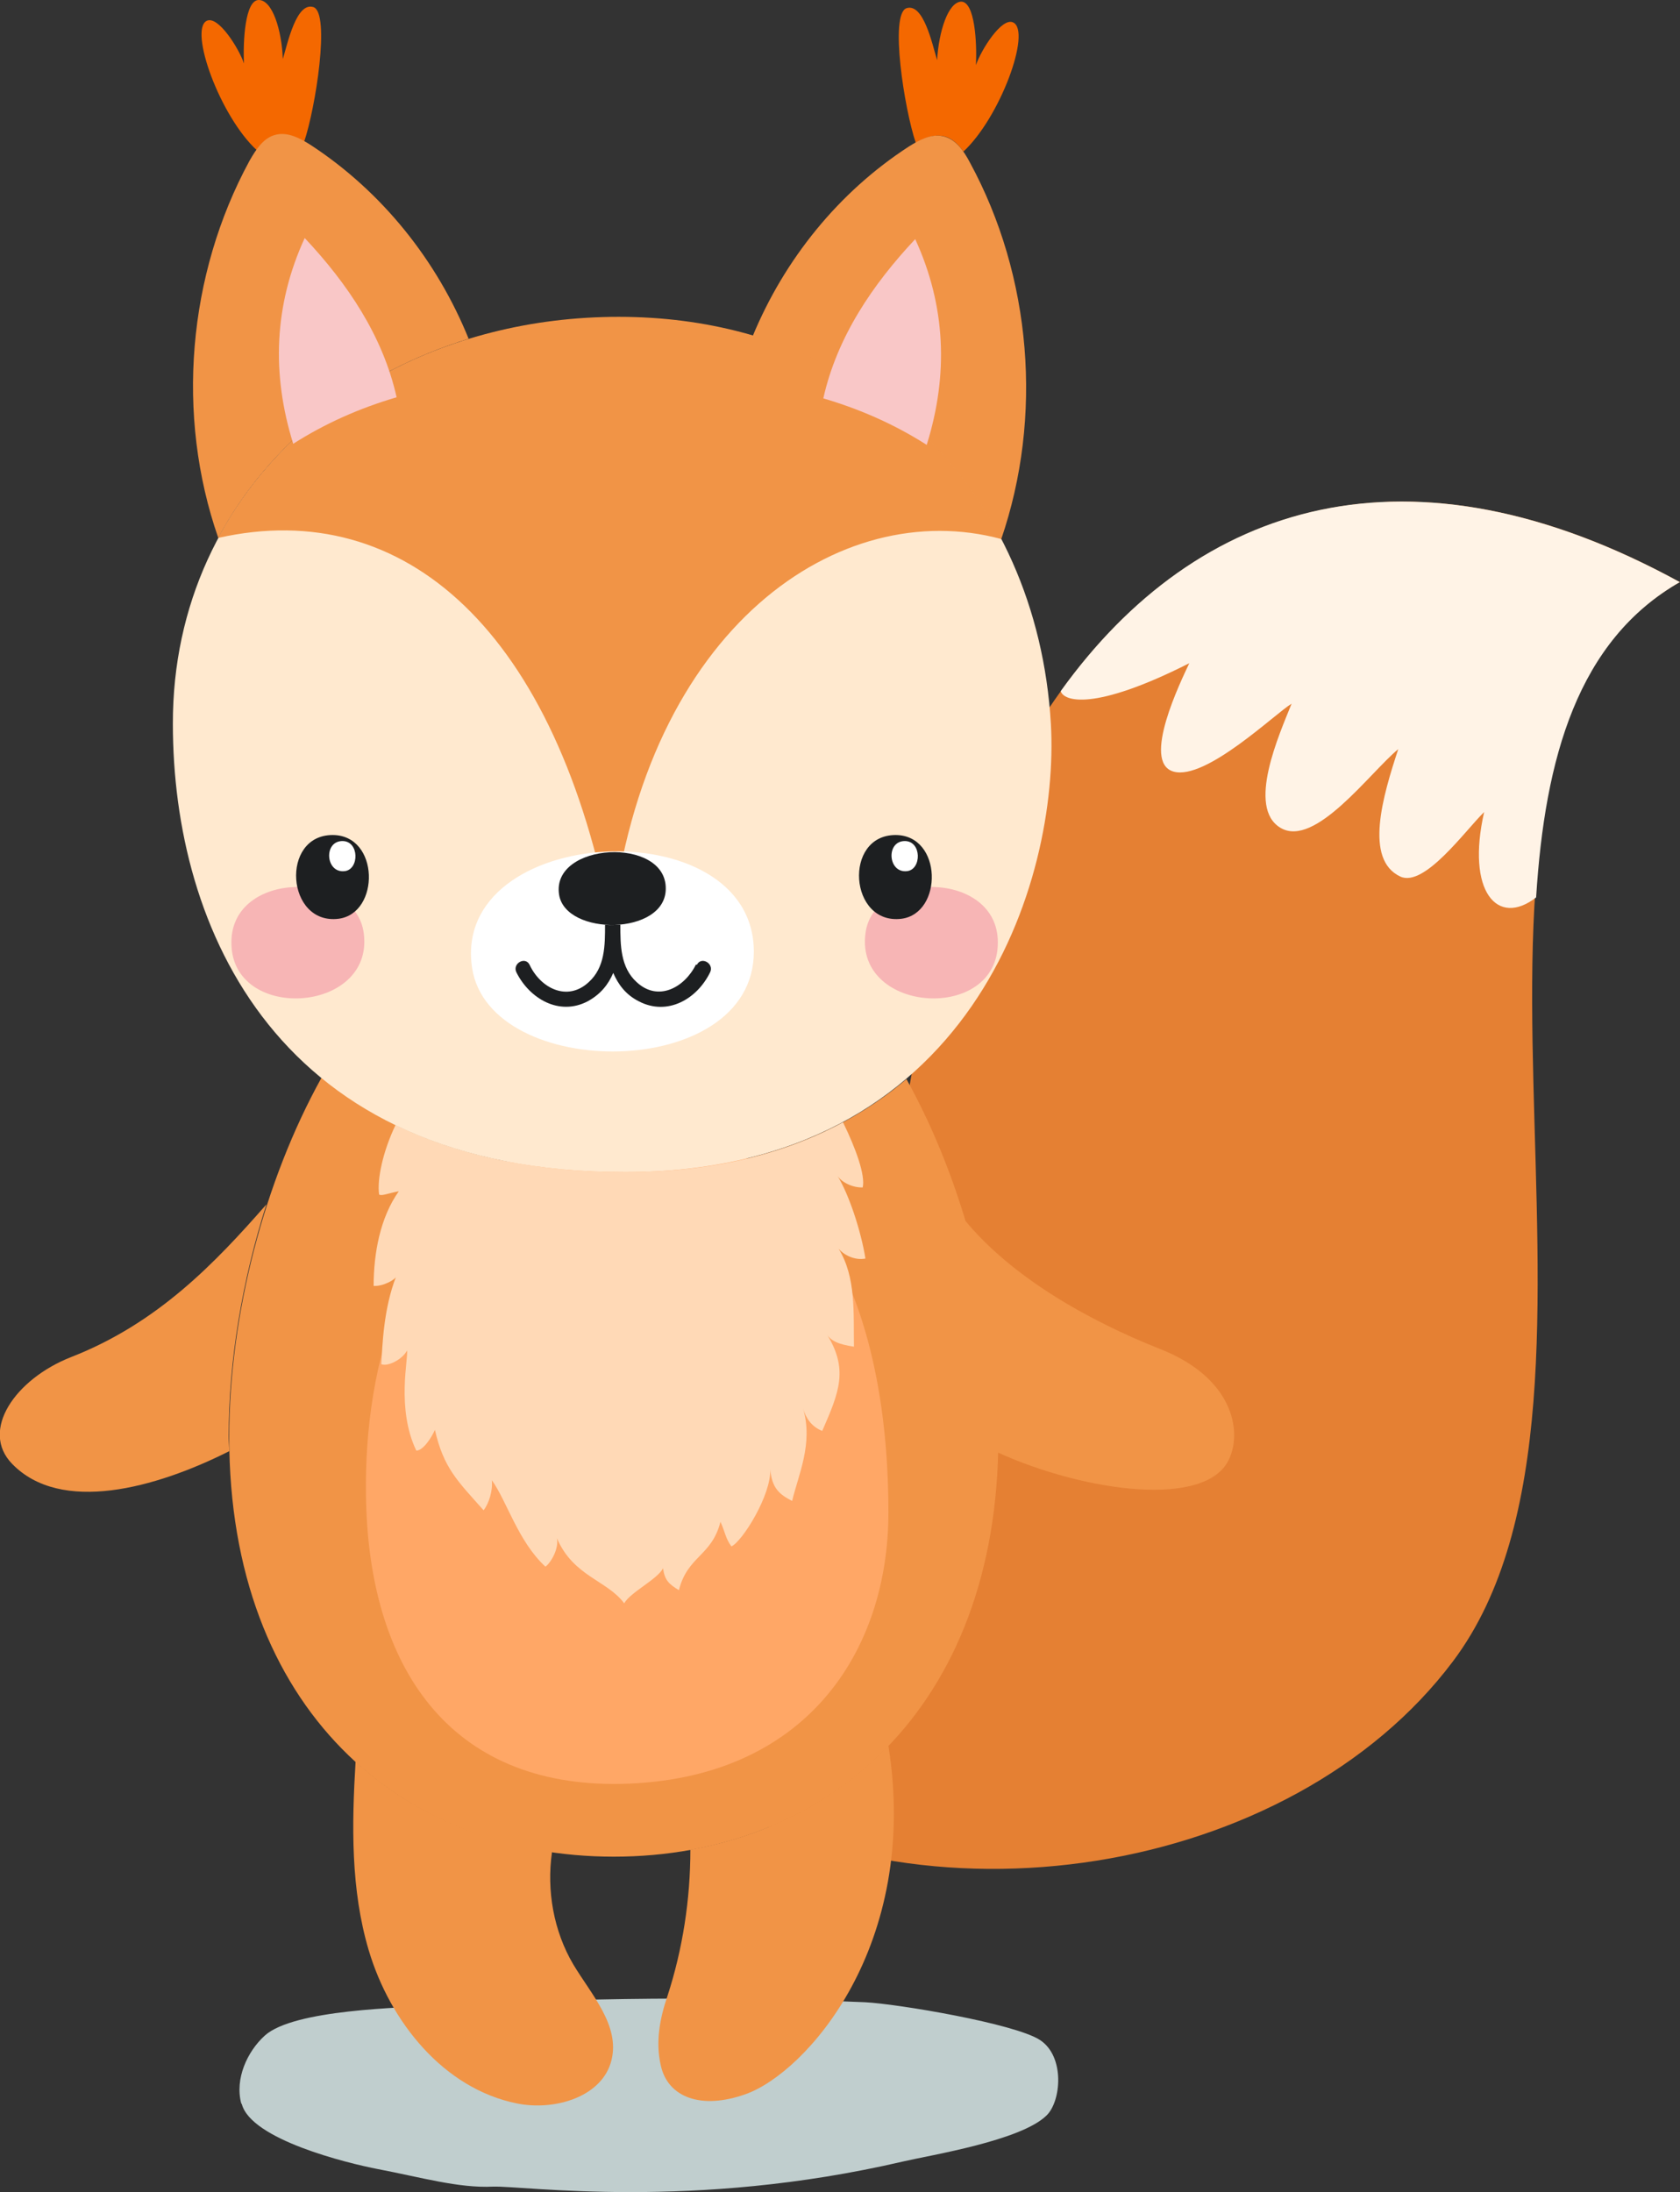 <?xml version="1.0" encoding="UTF-8"?>
<svg id="Layer_2" data-name="Layer 2" xmlns="http://www.w3.org/2000/svg" viewBox="0 0 30.71 40.06">
  <rect x="0" y="0" width="30.71" height="40.06" fill="#333333" stroke="none"/>
  <defs>
    <style>
      .cls-1 {
        fill: #f19446;
      }

      .cls-2 {
        fill: #e58033;
      }

      .cls-3 {
        fill: #fff;
      }

      .cls-4 {
        fill: #fff3e6;
      }

      .cls-5 {
        fill: #1d1f21;
      }

      .cls-6 {
        fill: #f9c7c7;
      }

      .cls-7 {
        fill: #ffe9cf;
      }

      .cls-8 {
        fill: #f7b5b5;
      }

      .cls-9 {
        fill: #ffa766;
      }

      .cls-10 {
        fill: #c0cece;
      }

      .cls-11 {
        fill: #f46800;
      }

      .cls-12 {
        fill: #ffd9b6;
      }
    </style>
  </defs>
  <g id="Layer_1-2" data-name="Layer 1">
    <g>
      <path class="cls-10" d="M4.42,38.45c.17.65,1.92,1.08,2.49,1.19.79.15,1.47.35,2.1.32.57-.02,3.64.44,7.5-.46.52-.12,2.15-.38,2.62-.84.27-.26.34-1.08-.12-1.38-.46-.3-2.6-.66-3.2-.69-2.6-.11-5.2-.08-7.8.06-.67.04-2.64.07-3.17.55-.32.29-.55.79-.43,1.24Z"/>
      <g>
        <g>
          <path class="cls-2" d="M30.71,10.64c-8.3-4.55-13.66,2.02-14.4,11.79-.58,7.74-1.14,8.38-3.81,10.14,4.33,2.83,11.1,1.73,14.06-2.21,3.73-4.96-1.19-16.68,4.14-19.72Z"/>
          <path class="cls-4" d="M30.71,10.64c-4.93-2.7-8.82-1.49-11.32,1.99.05.18.59.38,2.35-.51-.15.32-.88,1.81-.29,1.98s1.87-1.07,2.16-1.24c-.22.55-.83,1.9-.2,2.27.63.37,1.63-1.01,2.15-1.44-.28.85-.63,2.02.04,2.33.44.2,1.19-.85,1.53-1.18-.33,1.45.24,2.11.95,1.56.16-2.55.76-4.7,2.64-5.77Z"/>
        </g>
        <g>
          <path class="cls-1" d="M12.62,33.8c0,.91-.14,1.82-.42,2.68-.14.41-.22.84-.12,1.27.13.58.74.81,1.55.52,1.1-.39,3.19-2.71,2.61-6.37-.96,1-2.21,1.65-3.61,1.9Z"/>
          <path class="cls-1" d="M10.09,33.84c-1.37-.2-2.61-.75-3.59-1.65-.07,1.16-.09,2.34.24,3.45.39,1.31,1.37,2.53,2.71,2.8.69.14,1.57-.12,1.73-.8.15-.63-.37-1.19-.7-1.74-.36-.61-.49-1.35-.39-2.05Z"/>
          <path class="cls-1" d="M21.2,24.65c-1.31-.52-2.71-1.31-3.57-2.36.39,1.29.61,2.66.61,3.97,0,.1,0,.19-.01.28,1.61.73,3.83,1.03,4.24.12.24-.52.06-1.49-1.27-2.01Z"/>
          <path class="cls-1" d="M4.18,26.26c0-1.4.25-2.87.69-4.25-.93,1.06-1.98,2.17-3.57,2.79-1.02.4-1.67,1.34-1.08,1.95.89.92,2.62.45,3.97-.23,0-.09-.01-.18-.01-.27Z"/>
          <g>
            <path class="cls-1" d="M11.43,21.42c-2.48,0-4.28-.68-5.55-1.73-1.05,1.89-1.69,4.34-1.69,6.57,0,4.97,3.15,7.67,7.03,7.67s7.03-2.7,7.03-7.67c0-2.22-.63-4.65-1.68-6.54-1.19,1.01-2.86,1.7-5.13,1.7Z"/>
            <path class="cls-9" d="M11.51,20.64c-2.9.1-3.77,2.06-4.2,3.1-.46,1.1-.64,2.4-.62,3.59.04,3.14,1.53,5.33,4.66,5.27,3.37-.07,4.89-2.41,4.89-4.96,0-4.41-1.83-7.1-4.72-7Z"/>
            <path class="cls-12" d="M15.77,21.7c.05-.22-.12-.7-.36-1.19-1.05.57-2.36.91-3.98.91-1.7,0-3.08-.32-4.2-.86-.23.48-.34.99-.3,1.27.05.03.15-.02.36-.06-.34.48-.46,1.13-.46,1.73.18.01.4-.12.41-.17-.23.59-.25,1.26-.27,1.6.12.05.39-.09.47-.25.03.13-.2,1.06.17,1.83.13,0,.29-.26.34-.38.16.7.41.93.89,1.47.1-.13.17-.36.15-.55.27.37.48,1.12.98,1.58.1-.07.25-.33.21-.52.3.7.92.77,1.23,1.19.11-.2.61-.44.71-.64.03.22.11.29.29.4.16-.63.6-.62.76-1.25.09.2.09.3.2.45.2-.09.73-.94.71-1.41.03.35.17.46.4.58.11-.47.39-1.05.2-1.69.05.17.15.33.35.41.31-.71.49-1.13.07-1.79.08.15.24.21.51.25-.01-.62.04-1.27-.28-1.79.08.1.28.22.49.18-.08-.5-.3-1.17-.51-1.51.07.11.27.22.47.21Z"/>
          </g>
        </g>
        <g>
          <g>
            <path class="cls-7" d="M19.21,13.23c-.25-4.26-3.37-7.43-7.9-7.43S3.15,8.88,3.16,13.23c0,3.72,1.9,8.19,8.26,8.19s7.95-5.35,7.79-8.19Z"/>
            <path class="cls-1" d="M18.31,9.86c-1.27-2.46-3.78-4.07-7-4.07s-6,1.57-7.32,4.04c3.42-.77,6.19,1.72,7.19,7.09.62-5.49,4.19-7.86,7.12-7.07Z"/>
            <g>
              <path class="cls-11" d="M4.69,2.75c.09-.13.21-.25.36-.28.18-.04.35.03.51.12.21-.62.48-2.35.17-2.46-.31-.1-.47.65-.56.95C5.15.55,4.98,0,4.73,0c-.25,0-.29.75-.27,1.16-.09-.27-.47-.88-.68-.78-.33.16.24,1.75.92,2.37Z"/>
              <path class="cls-1" d="M8.57,6.2c-.58-1.44-1.59-2.7-2.89-3.55-.19-.12-.41-.24-.63-.19-.23.05-.37.27-.49.48-1.13,2.08-1.35,4.65-.57,6.89.93-1.74,2.57-3.02,4.58-3.64Z"/>
              <path class="cls-6" d="M7.25,7.26c-.25-1.12-.9-2.08-1.68-2.91-.56,1.22-.61,2.48-.21,3.76.58-.37,1.21-.65,1.89-.85Z"/>
            </g>
            <g>
              <path class="cls-11" d="M17.61,2.77c-.09-.13-.21-.25-.36-.28-.17-.04-.35.03-.51.12-.21-.62-.48-2.35-.17-2.46.31-.1.47.65.56.95.03-.52.2-1.06.44-1.07.25,0,.29.75.27,1.16.09-.27.47-.88.68-.78.34.16-.24,1.75-.92,2.37Z"/>
              <path class="cls-1" d="M17.73,2.97c-.11-.21-.26-.43-.49-.48-.22-.05-.44.07-.63.19-1.28.83-2.27,2.06-2.85,3.46,2.04.6,3.62,1.93,4.54,3.72.77-2.24.56-4.81-.57-6.89Z"/>
              <path class="cls-6" d="M15.05,7.28c.25-1.12.9-2.08,1.68-2.91.56,1.22.61,2.48.21,3.76-.58-.37-1.21-.65-1.89-.85Z"/>
            </g>
          </g>
          <g>
            <path class="cls-8" d="M18.24,17.22c0-1.32-2.28-1.32-2.42-.16-.19,1.47,2.43,1.63,2.42.16Z"/>
            <path class="cls-8" d="M4.23,17.22c0-1.32,2.28-1.32,2.42-.16.19,1.47-2.43,1.63-2.42.16Z"/>
            <g>
              <path class="cls-5" d="M6.08,15.26c.86,0,.87,1.43.11,1.53-.96.12-1.07-1.53-.11-1.53Z"/>
              <path class="cls-3" d="M6.26,15.37c.31,0,.31.52.04.55-.35.04-.39-.55-.04-.55Z"/>
            </g>
            <g>
              <path class="cls-5" d="M16.37,15.26c.86,0,.87,1.43.11,1.53-.96.12-1.07-1.53-.11-1.53Z"/>
              <path class="cls-3" d="M16.54,15.37c.31,0,.31.52.04.55-.35.04-.39-.55-.04-.55Z"/>
            </g>
            <g>
              <path class="cls-3" d="M13.78,17.4c-.01,2.37-4.83,2.37-5.15.29-.4-2.64,5.16-2.93,5.15-.29Z"/>
              <path class="cls-5" d="M12.17,16.24c0,.86-1.83.87-1.95.11-.15-.96,1.96-1.07,1.95-.11Z"/>
              <path class="cls-5" d="M12.72,17.63c-.21.42-.69.68-1.08.32-.3-.27-.3-.68-.3-1.05-.09,0-.18.01-.28,0,0,.38,0,.78-.3,1.05-.39.36-.88.11-1.08-.32-.08-.16-.32-.02-.24.14.24.48.78.8,1.3.53.24-.13.38-.31.47-.52.09.21.23.4.47.52.52.27,1.06-.04,1.3-.53.08-.16-.16-.3-.24-.14Z"/>
            </g>
          </g>
        </g>
      </g>
    </g>
  </g>
</svg>